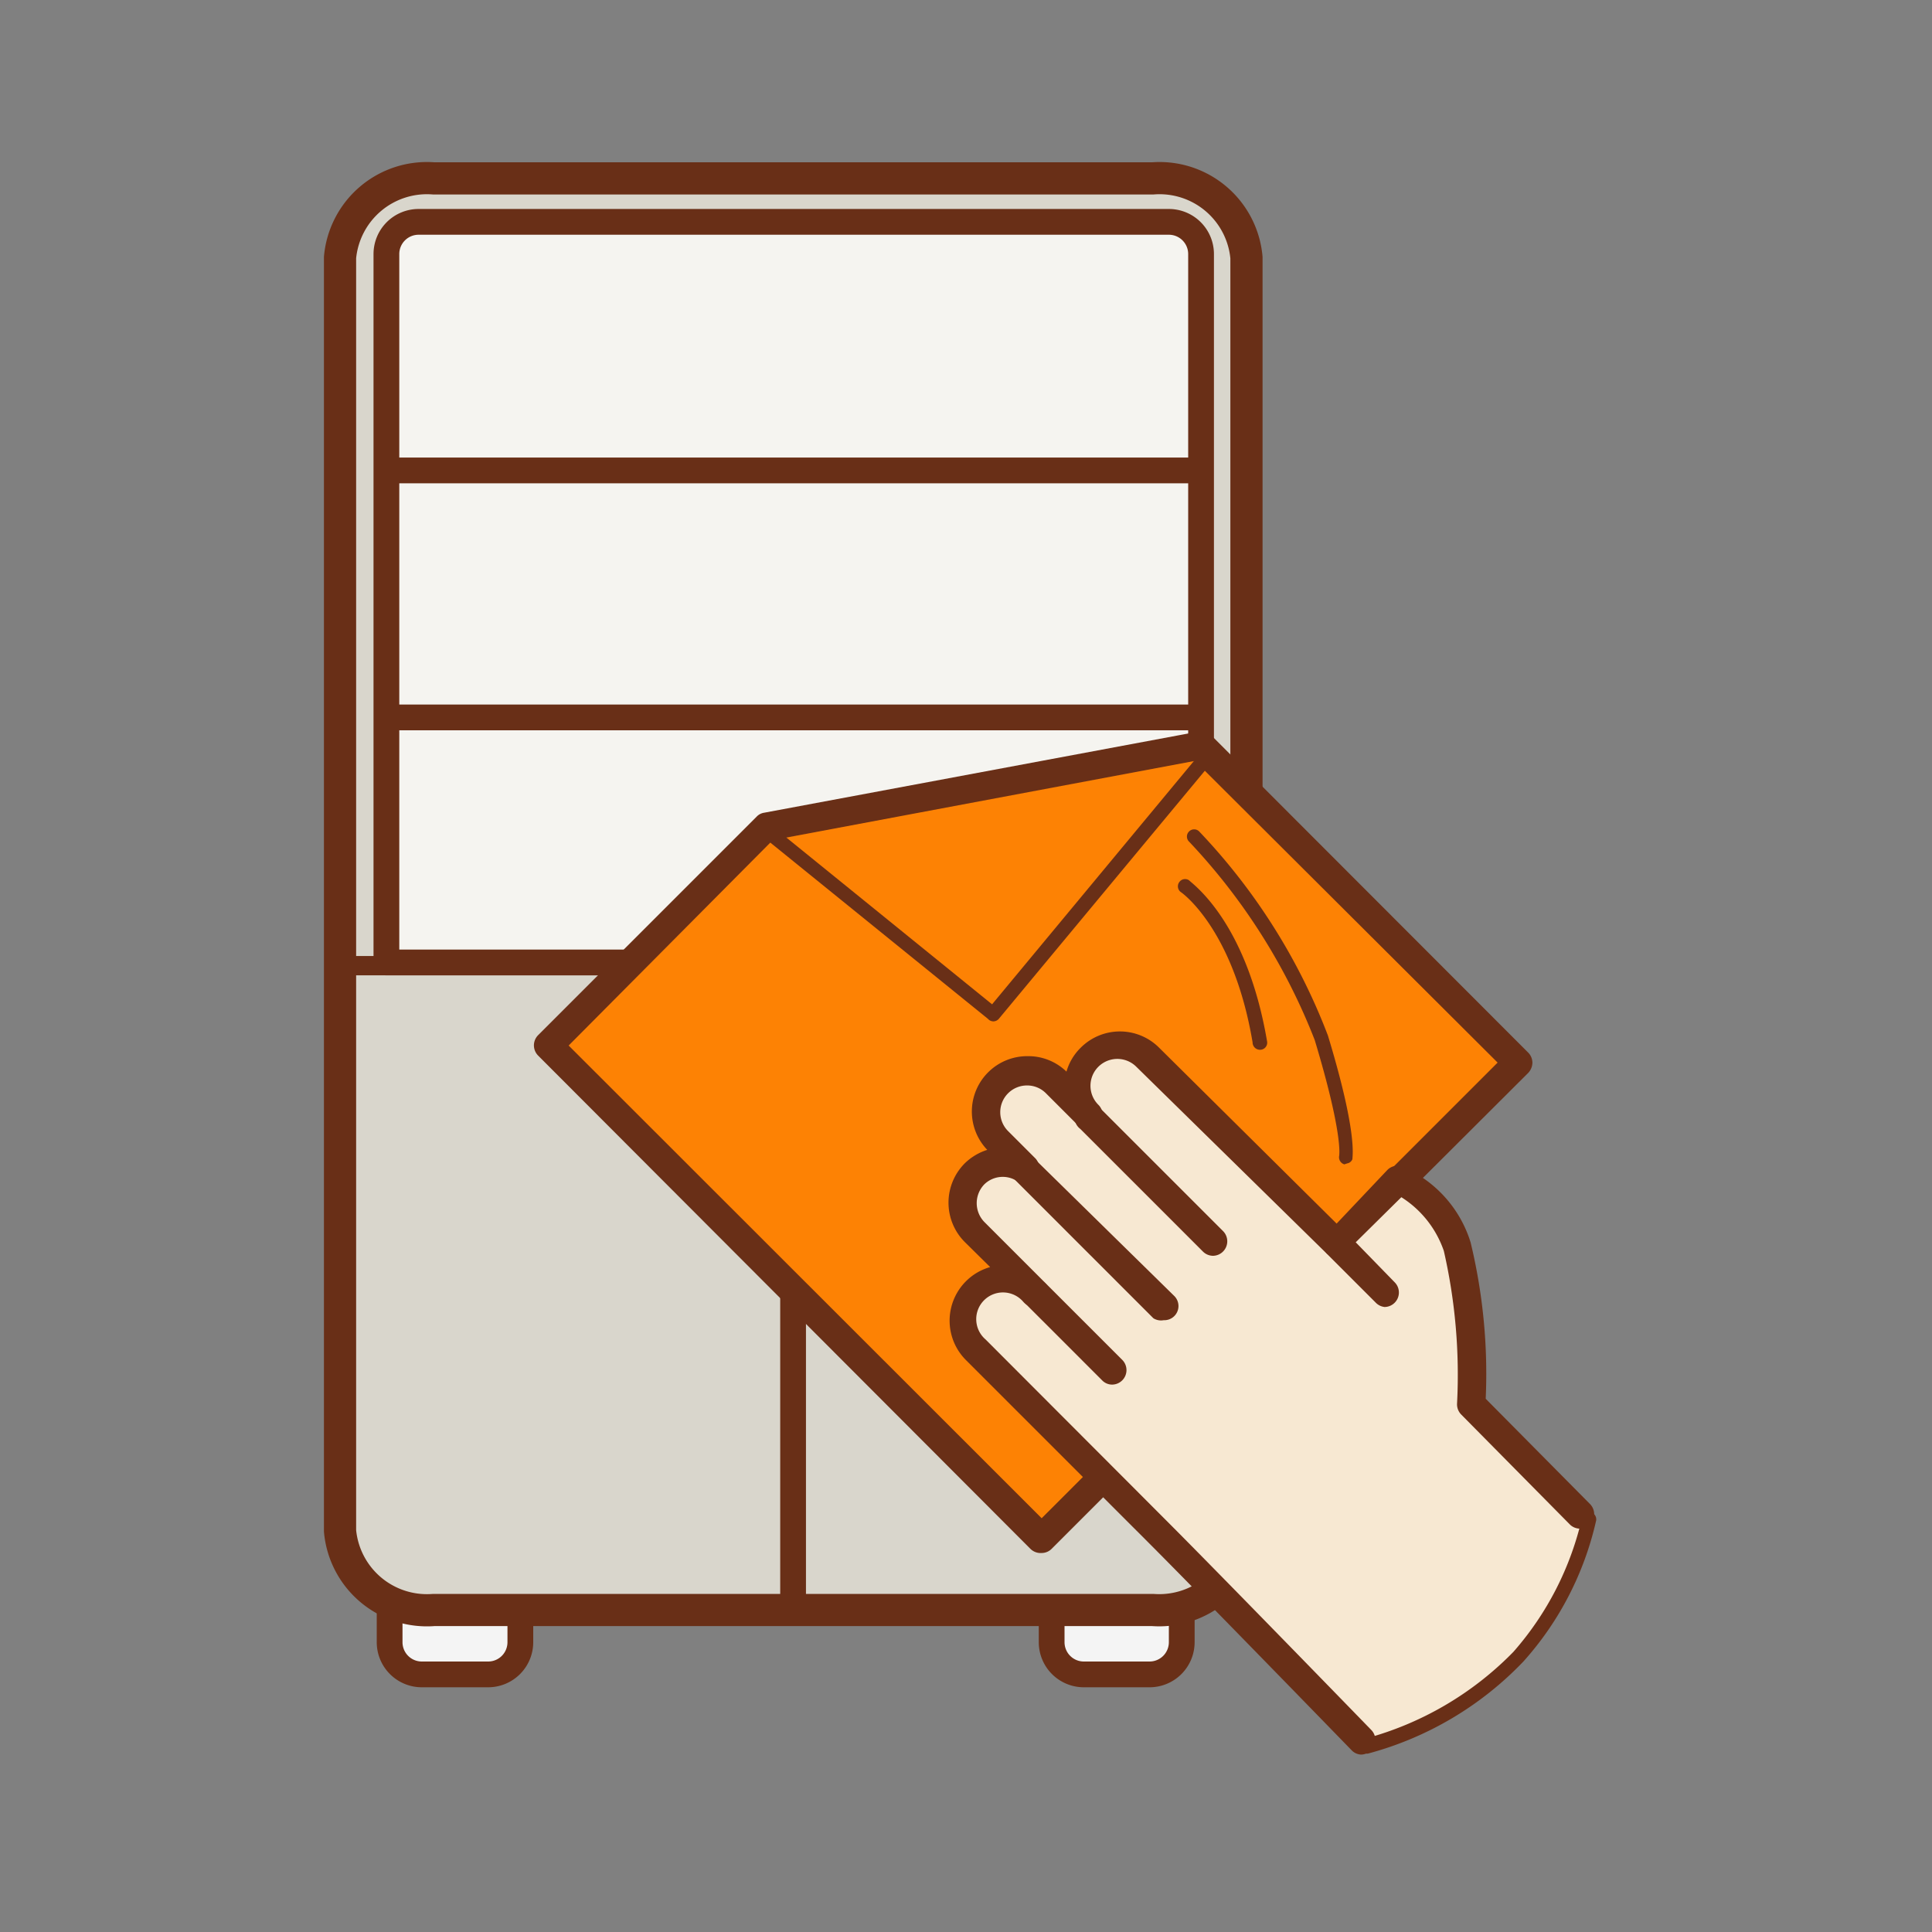 <svg xmlns="http://www.w3.org/2000/svg" width="60" height="60" viewBox="0 0 60 60"><rect x="0" y="0" width="60" height="60" fill="#808080" stroke="none"/><g data-name="Слой 1"><path fill="none" d="M0 0h60v60H0z"/><path d="M32.66 49.71V51a1 1 0 0 0 1 1h2.04a1 1 0 0 0 1-1v-1.29M12.1 49.71V51a1 1 0 0 0 1 1h2.06a1 1 0 0 0 1-1v-1.29" fill="#f4f4f4" stroke="#692f17" stroke-linejoin="round" stroke-width=".8"/><path d="M38.71 47.54A2.72 2.72 0 0 1 35.8 50H13.47a2.71 2.71 0 0 1-2.91-2.46V8a2.71 2.71 0 0 1 2.91-2.46H35.8A2.71 2.71 0 0 1 38.71 8z" fill="#d9d6cc" stroke="#692f17" stroke-linecap="round" stroke-linejoin="round"/><circle cx="26.44" cy="33.14" r=".68" fill="#692f17"/><circle cx="22.84" cy="33.13" r=".68" fill="#692f17"/><path fill="none" stroke="#692f17" stroke-linejoin="round" stroke-width=".6" d="M10.42 29.99h27.81"/><path fill="none" stroke="#692f17" stroke-linejoin="round" stroke-width=".8" d="M24.63 30.05v19.83"/><path d="M13 6.89h23.3a1 1 0 0 1 1 1v22H12v-22a1 1 0 0 1 1-1z" fill="#dfdbd1" stroke="#692f17" stroke-linecap="round" stroke-linejoin="round" stroke-width=".5"/><path d="M13 6.89h23.3a1 1 0 0 1 1 1v22H12v-22a1 1 0 0 1 1-1z" fill="#f5f4f0" stroke="#692f17" stroke-linecap="round" stroke-linejoin="round" stroke-width=".8"/><path fill="none" stroke="#692f17" stroke-linecap="round" stroke-linejoin="round" stroke-width=".8" d="M12.21 14.61h24.92M12.21 22.28h24.92"/><path fill="#fd8204" d="M23.89 25.57l-6.81 6.78 15.04 15.33 15-14.62-9.73-9.79-13.5 2.3z"/><path d="M45.8 43.53l-.25-4.09-1.84-2.91-2.16 2-6-5.66a1.56 1.56 0 0 0-1.59-.16 1.31 1.31 0 0 0-.41 1.44l-1-.87s-1-.25-1.5.31-.47 1.32.49 2.37a2 2 0 0 0-1.37.47 1.39 1.39 0 0 0 .09 2 9.73 9.73 0 0 0 1.22 1.19s-1.06.16-1.34.69a1.31 1.31 0 0 0 .25 1.69l12 12a6.56 6.56 0 0 0 3.73-1.59 11.83 11.83 0 0 0 2.81-3.81l.46-1.6z" fill="#f7e8d2"/><path d="M32.35 48.23a.44.44 0 0 0 .31-.13l1.91-1.91a.45.45 0 0 0-.63-.63l-1.59 1.59-14.69-14.68L24 26.09l13.11-2.46 9.4 9.37-3.22 3.22a.44.44 0 0 0 0 .63.45.45 0 0 0 .63 0l3.54-3.53a.47.47 0 0 0 .13-.32.45.45 0 0 0-.13-.31l-9.84-9.85a.44.44 0 0 0-.4-.12l-13.49 2.52a.4.4 0 0 0-.23.12l-6.79 6.79a.45.45 0 0 0 0 .63L32 48.1a.45.45 0 0 0 .35.13zM42.43 54.46h.05a10.37 10.37 0 0 0 4.83-2.86 9.76 9.76 0 0 0 2.26-4.38.23.23 0 0 0-.18-.26.22.22 0 0 0-.26.18A9.52 9.52 0 0 1 47 51.3a10.08 10.08 0 0 1-4.62 2.7.22.22 0 0 0 .05.44z" fill="#692f17"/><path d="M42.27 54.49a.45.45 0 0 0 .32-.76s-4.7-4.84-6.41-6.55l-5.57-5.58a.83.83 0 1 1 1.17-1.17.45.45 0 1 0 .64-.63l-1.85-1.85a.84.84 0 0 1 0-1.17.82.82 0 0 1 1-.11.45.45 0 0 0 .59-.1.44.44 0 0 0 0-.59l-.85-.85a.83.83 0 0 1 .59-1.42.82.82 0 0 1 .58.24l1 1a.45.45 0 0 0 .63 0 .45.45 0 0 0 .13-.32.43.43 0 0 0-.13-.32.83.83 0 0 1 1.18-1.18l5.87 5.76a.45.45 0 0 0 .63 0l1.73-1.71a3.2 3.2 0 0 1 1.32 1.67 17.27 17.27 0 0 1 .41 4.74.45.45 0 0 0 .13.34l3.37 3.41a.44.44 0 0 0 .63 0 .45.45 0 0 0 0-.63l-3.24-3.27a17.35 17.35 0 0 0-.47-4.86 3.76 3.76 0 0 0-2.15-2.36.44.44 0 0 0-.43.11L41.51 38 36 32.54a1.72 1.72 0 0 0-2.44 0 1.69 1.69 0 0 0-.44.74 1.7 1.7 0 0 0-1.2-.48 1.72 1.72 0 0 0-1.26 2.91 1.76 1.76 0 0 0-.7.42 1.73 1.73 0 0 0 0 2.44l.79.78a1.73 1.73 0 0 0-.75 2.89l5.58 5.58c1.7 1.7 6.35 6.49 6.4 6.54a.43.43 0 0 0 .29.13z" fill="#692f17"/><path d="M37.67 39a.45.45 0 0 0 .32-.76l-3.81-3.81a.45.45 0 1 0-.63.63l3.81 3.81a.45.45 0 0 0 .31.13zM36.14 41a.44.44 0 0 0 .32-.76L32.14 36a.45.45 0 1 0-.63.63l4.31 4.31a.45.45 0 0 0 .32.06zM34.54 43a.45.45 0 0 0 .32-.76l-2.37-2.37a.45.45 0 0 0-.63.63l2.37 2.37a.43.43 0 0 0 .31.13zM30.85 31.72a.23.23 0 0 0 .17-.08l6.71-8.08a.23.23 0 0 0-.35-.29l-6.57 7.92-6.92-5.61a.22.22 0 0 0-.31 0 .23.23 0 0 0 0 .31l7.1 5.75a.23.23 0 0 0 .17.08zM43 40.59a.45.45 0 0 0 .32-.76l-1.49-1.53a.45.45 0 0 0-.63.63l1.52 1.52a.45.45 0 0 0 .28.14zM41.84 36.13A.21.21 0 0 0 42 36c0-.11.16-.81-.76-3.84a19 19 0 0 0-4-6.34.22.22 0 0 0-.31 0 .22.22 0 0 0 0 .32 19 19 0 0 1 3.9 6.16c.88 2.92.76 3.56.76 3.59a.23.23 0 0 0 .16.27z" fill="#692f17"/><path d="M39.16 32.6a.22.22 0 0 0 .19-.26c-.64-3.76-2.35-4.91-2.42-5a.22.22 0 0 0-.31.06.22.22 0 0 0 .06.31s1.62 1.11 2.22 4.66a.23.23 0 0 0 .26.23z" fill="#692f17"/></g></svg>